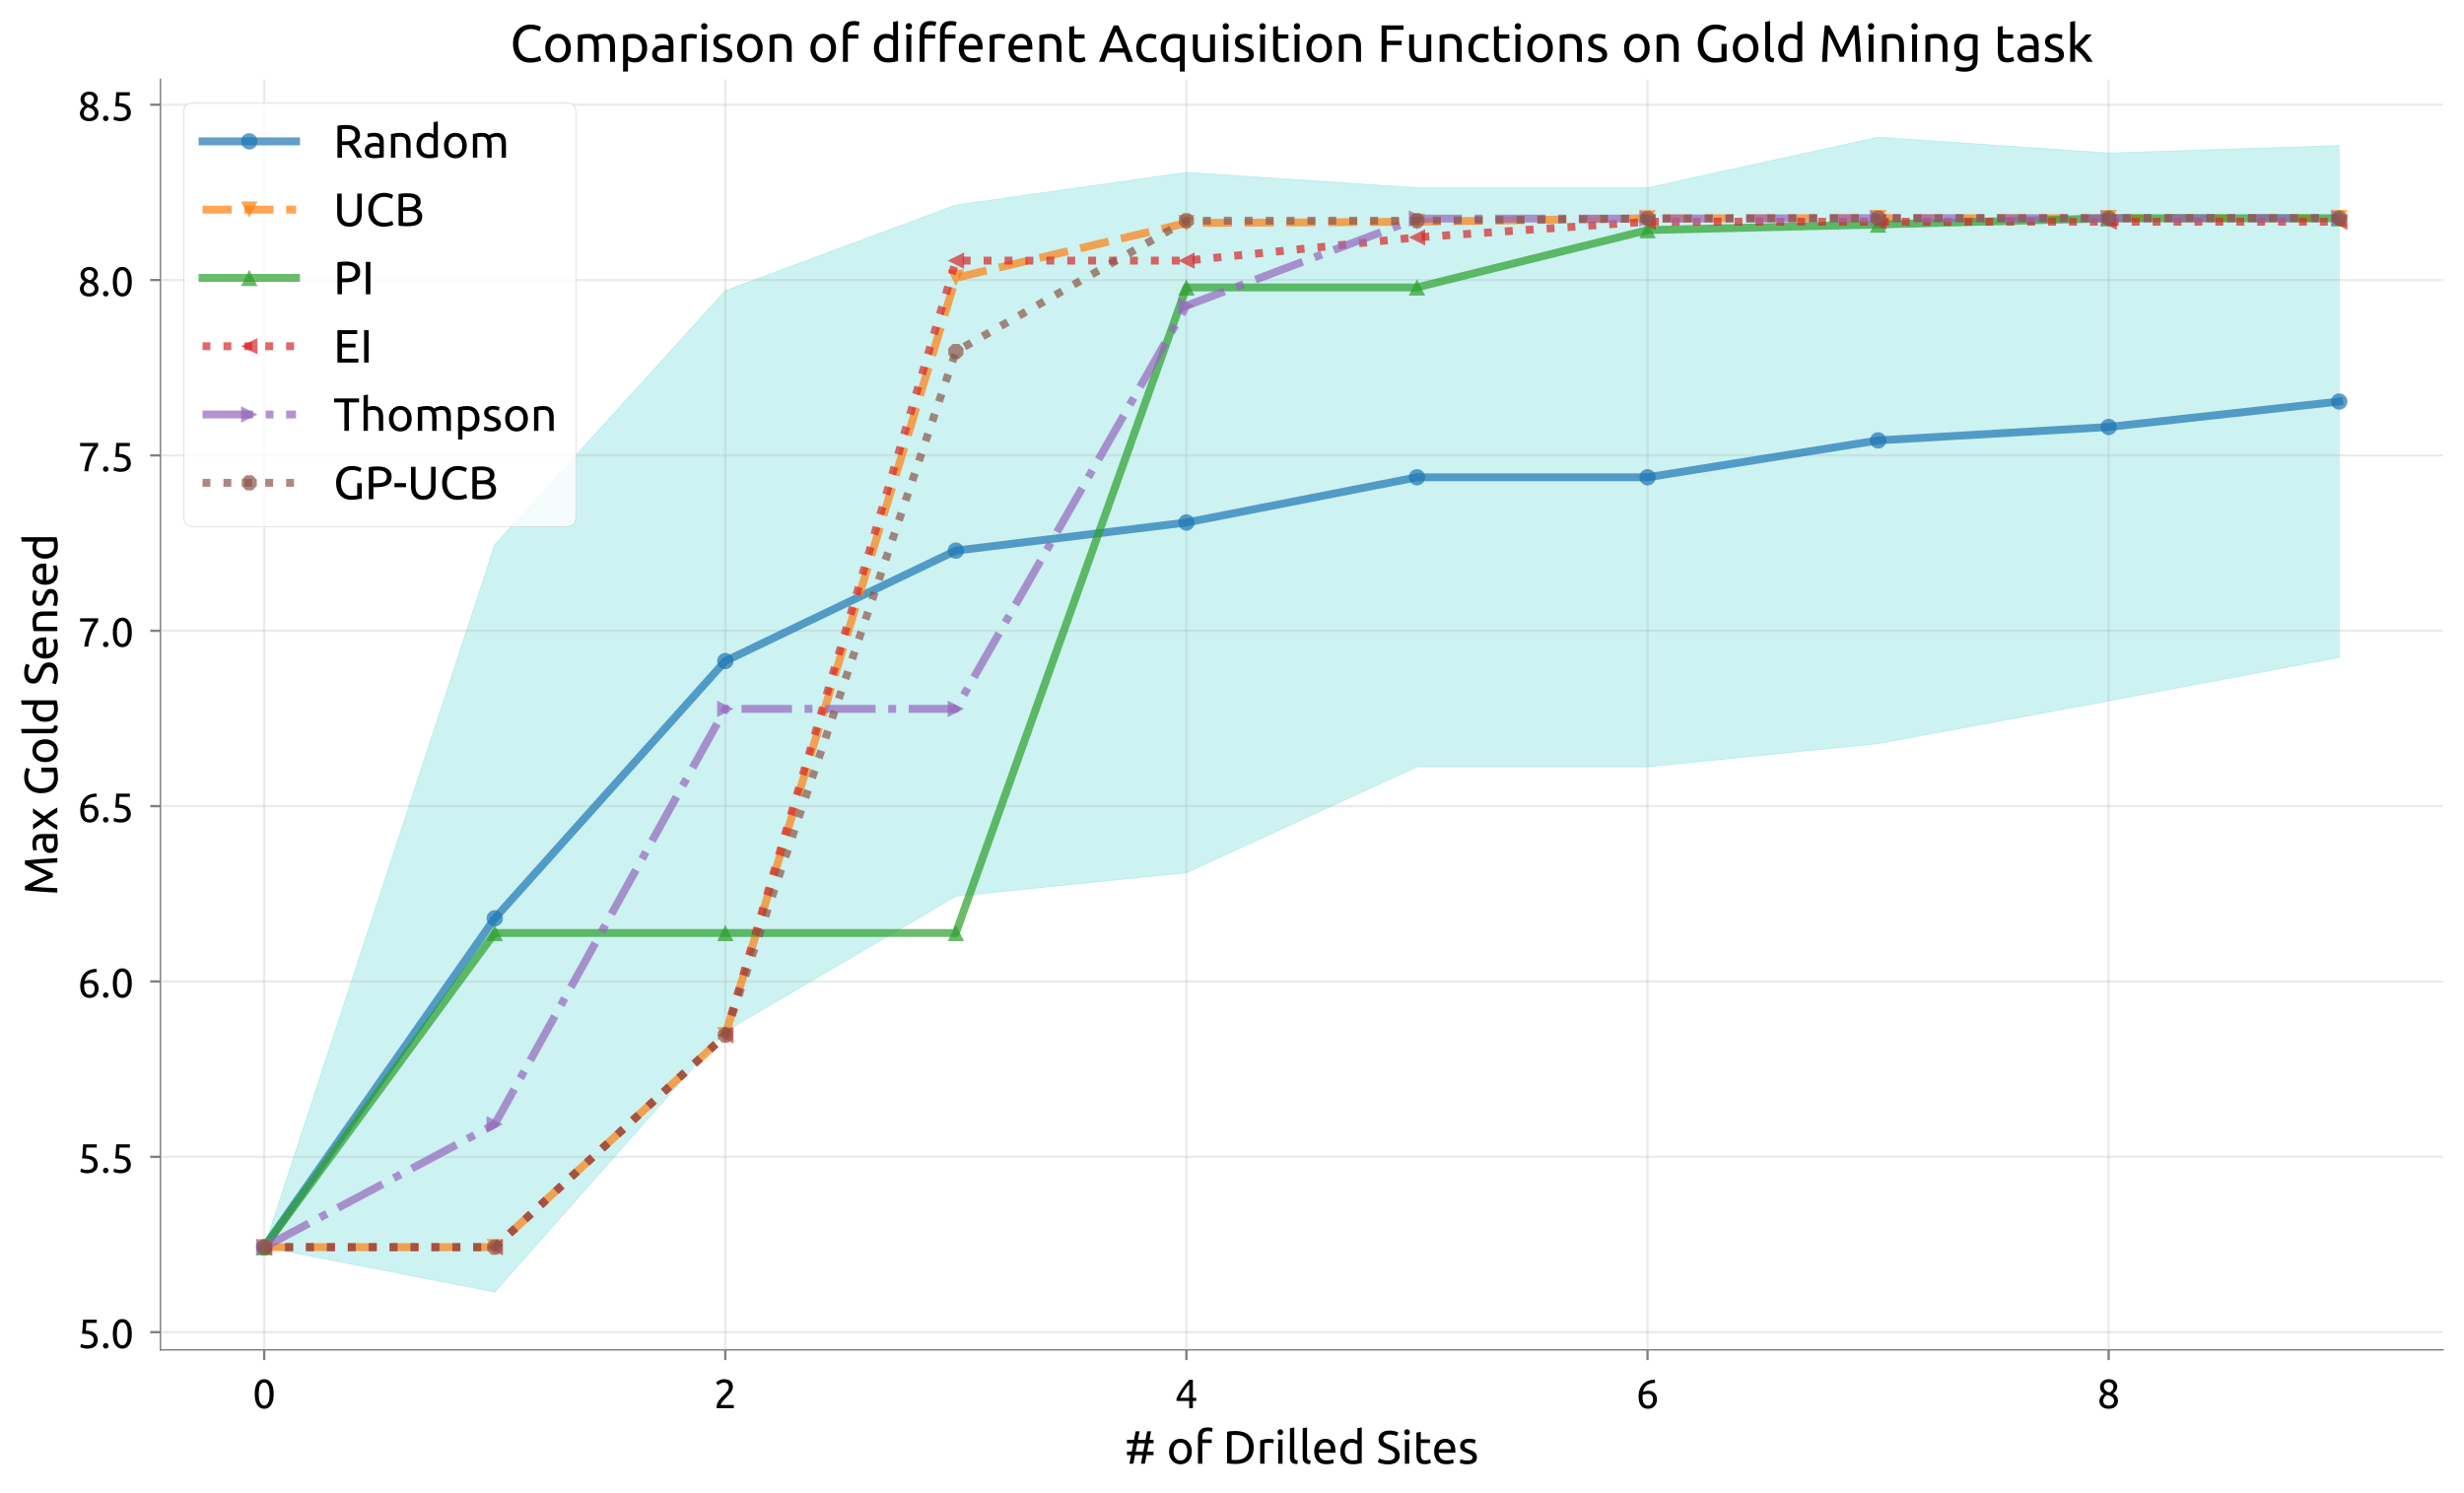 <?xml version="1.0" encoding="utf-8" standalone="no"?>
<!DOCTYPE svg PUBLIC "-//W3C//DTD SVG 1.1//EN"
  "http://www.w3.org/Graphics/SVG/1.1/DTD/svg11.dtd">
<!-- Created with matplotlib (https://matplotlib.org/) -->
<svg height="511.175pt" version="1.1" viewBox="0 0 843.312 511.175" width="843.312pt" xmlns="http://www.w3.org/2000/svg" xmlns:xlink="http://www.w3.org/1999/xlink">
 <defs>
  <style type="text/css">
*{stroke-linecap:butt;stroke-linejoin:round;}
  </style>
 </defs>
 <g id="figure_1">
  <g id="patch_1">
   <path d="M 0 511.175 
L 843.312 511.175 
L 843.312 0 
L 0 0 
z
" style="fill:#ffffff;"/>
  </g>
  <g id="axes_1">
   <g id="patch_2">
    <path d="M 54.912 462.047 
L 836.112 462.047 
L 836.112 27.167 
L 54.912 27.167 
z
" style="fill:#ffffff;"/>
   </g>
   <g id="PolyCollection_1">
    <defs>
     <path d="M 90.421 -84.274 
L 90.421 -84.274 
L 169.33 -324.783 
L 248.239 -411.724 
L 327.148 -441.019 
L 406.057 -452.21 
L 484.966 -446.932 
L 563.876 -446.932 
L 642.785 -464.241 
L 721.694 -458.813 
L 800.603 -461.36 
L 800.603 -286.104 
L 800.603 -286.104 
L 721.694 -271.239 
L 642.785 -256.615 
L 563.876 -248.67 
L 484.966 -248.67 
L 406.057 -212.429 
L 327.148 -204.38 
L 248.239 -158.076 
L 169.33 -68.895 
L 90.421 -84.274 
z
" id="mb0e5724861" style="stroke:#00bfbf;stroke-opacity:0.2;stroke-width:0.24;"/>
    </defs>
    <g clip-path="url(#p0bb3378eea)">
     <use style="fill:#00bfbf;fill-opacity:0.2;stroke:#00bfbf;stroke-opacity:0.2;stroke-width:0.24;" x="0" xlink:href="#mb0e5724861" y="511.175"/>
    </g>
   </g>
   <g id="matplotlib.axis_1">
    <g id="xtick_1">
     <g id="line2d_1">
      <path clip-path="url(#p0bb3378eea)" d="M 90.421 462.047 
L 90.421 27.167 
" style="fill:none;stroke:#b0b0b0;stroke-linecap:square;stroke-opacity:0.25;stroke-width:0.8;"/>
     </g>
     <g id="line2d_2">
      <defs>
       <path d="M 0 0 
L 0 3.5 
" id="m6c12b8b6a4" style="stroke:#808080;stroke-width:0.8;"/>
      </defs>
      <g>
       <use style="fill:#808080;stroke:#808080;stroke-width:0.8;" x="90.421" xlink:href="#m6c12b8b6a4" y="462.047"/>
      </g>
     </g>
     <g id="text_1">
      <!-- 0 -->
      <defs>
       <path d="M 5 34.703 
Q 5 52.094 11.141 61.5 
Q 17.297 70.906 28.203 70.906 
Q 39.094 70.906 45.25 61.5 
Q 51.406 52.094 51.406 34.703 
Q 51.406 17.297 45.25 7.891 
Q 39.094 -1.5 28.203 -1.5 
Q 17.297 -1.5 11.141 7.891 
Q 5 17.297 5 34.703 
z
M 41.594 34.703 
Q 41.594 40.406 40.938 45.5 
Q 40.297 50.594 38.75 54.391 
Q 37.203 58.203 34.594 60.453 
Q 32 62.703 28.203 62.703 
Q 24.406 62.703 21.797 60.453 
Q 19.203 58.203 17.641 54.391 
Q 16.094 50.594 15.438 45.5 
Q 14.797 40.406 14.797 34.703 
Q 14.797 29 15.438 23.891 
Q 16.094 18.797 17.641 15 
Q 19.203 11.203 21.797 8.953 
Q 24.406 6.703 28.203 6.703 
Q 32 6.703 34.594 8.953 
Q 37.203 11.203 38.75 15 
Q 40.297 18.797 40.938 23.891 
Q 41.594 29 41.594 34.703 
z
" id="Ubuntu-48"/>
      </defs>
      <g transform="translate(86.473 482.01)scale(0.14 -0.14)">
       <use xlink:href="#Ubuntu-48"/>
      </g>
     </g>
    </g>
    <g id="xtick_2">
     <g id="line2d_3">
      <path clip-path="url(#p0bb3378eea)" d="M 248.239 462.047 
L 248.239 27.167 
" style="fill:none;stroke:#b0b0b0;stroke-linecap:square;stroke-opacity:0.25;stroke-width:0.8;"/>
     </g>
     <g id="line2d_4">
      <g>
       <use style="fill:#808080;stroke:#808080;stroke-width:0.8;" x="248.239" xlink:href="#m6c12b8b6a4" y="462.047"/>
      </g>
     </g>
     <g id="text_2">
      <!-- 2 -->
      <defs>
       <path d="M 46.703 51.594 
Q 46.703 48 45.25 44.641 
Q 43.797 41.297 41.391 38.047 
Q 39 34.797 36 31.641 
Q 33 28.5 30 25.5 
Q 28.297 23.797 26.047 21.5 
Q 23.797 19.203 21.797 16.703 
Q 19.797 14.203 18.438 11.891 
Q 17.094 9.594 17.094 7.906 
L 49 7.906 
L 49 0 
L 7 0 
Q 6.906 0.594 6.906 1.188 
Q 6.906 1.797 6.906 2.297 
Q 6.906 7 8.453 11.047 
Q 10 15.094 12.5 18.688 
Q 15 22.297 18.094 25.5 
Q 21.203 28.703 24.203 31.703 
Q 26.703 34.094 28.953 36.438 
Q 31.203 38.797 32.953 41.141 
Q 34.703 43.5 35.75 46 
Q 36.797 48.5 36.797 51.297 
Q 36.797 54.297 35.844 56.391 
Q 34.906 58.5 33.297 59.891 
Q 31.703 61.297 29.547 61.938 
Q 27.406 62.594 25 62.594 
Q 22.094 62.594 19.688 61.797 
Q 17.297 61 15.391 59.953 
Q 13.5 58.906 12.203 57.75 
Q 10.906 56.594 10.203 56 
L 5.594 62.594 
Q 6.5 63.594 8.297 65.047 
Q 10.094 66.5 12.594 67.797 
Q 15.094 69.094 18.188 70 
Q 21.297 70.906 24.906 70.906 
Q 35.797 70.906 41.25 65.844 
Q 46.703 60.797 46.703 51.594 
z
" id="Ubuntu-50"/>
      </defs>
      <g transform="translate(244.291 482.01)scale(0.14 -0.14)">
       <use xlink:href="#Ubuntu-50"/>
      </g>
     </g>
    </g>
    <g id="xtick_3">
     <g id="line2d_5">
      <path clip-path="url(#p0bb3378eea)" d="M 406.057 462.047 
L 406.057 27.167 
" style="fill:none;stroke:#b0b0b0;stroke-linecap:square;stroke-opacity:0.25;stroke-width:0.8;"/>
     </g>
     <g id="line2d_6">
      <g>
       <use style="fill:#808080;stroke:#808080;stroke-width:0.8;" x="406.057" xlink:href="#m6c12b8b6a4" y="462.047"/>
      </g>
     </g>
     <g id="text_3">
      <!-- 4 -->
      <defs>
       <path d="M 4 24 
Q 5.906 28.406 9.203 34.25 
Q 12.5 40.094 16.641 46.297 
Q 20.797 52.5 25.547 58.5 
Q 30.297 64.5 35.094 69.297 
L 44 69.297 
L 44 25.297 
L 52.203 25.297 
L 52.203 17.703 
L 44 17.703 
L 44 0 
L 35 0 
L 35 17.703 
L 4 17.703 
z
M 35 58.297 
Q 32 55.094 28.953 51.141 
Q 25.906 47.203 23 42.891 
Q 20.094 38.594 17.547 34.094 
Q 15 29.594 13 25.297 
L 35 25.297 
z
" id="Ubuntu-52"/>
      </defs>
      <g transform="translate(402.109 482.01)scale(0.14 -0.14)">
       <use xlink:href="#Ubuntu-52"/>
      </g>
     </g>
    </g>
    <g id="xtick_4">
     <g id="line2d_7">
      <path clip-path="url(#p0bb3378eea)" d="M 563.876 462.047 
L 563.876 27.167 
" style="fill:none;stroke:#b0b0b0;stroke-linecap:square;stroke-opacity:0.25;stroke-width:0.8;"/>
     </g>
     <g id="line2d_8">
      <g>
       <use style="fill:#808080;stroke:#808080;stroke-width:0.8;" x="563.876" xlink:href="#m6c12b8b6a4" y="462.047"/>
      </g>
     </g>
     <g id="text_4">
      <!-- 6 -->
      <defs>
       <path d="M 6.297 27.797 
Q 6.297 37.906 9.094 45.656 
Q 11.906 53.406 17.047 58.703 
Q 22.203 64 29.547 66.75 
Q 36.906 69.5 46.094 69.594 
L 46.797 61.797 
Q 40.906 61.703 36.047 60.5 
Q 31.203 59.297 27.391 56.688 
Q 23.594 54.094 21 49.938 
Q 18.406 45.797 17.094 39.703 
Q 19.703 40.906 22.953 41.703 
Q 26.203 42.5 29.703 42.5 
Q 35.594 42.5 39.688 40.703 
Q 43.797 38.906 46.391 35.953 
Q 49 33 50.141 29.141 
Q 51.297 25.297 51.297 21.094 
Q 51.297 17.297 50 13.297 
Q 48.703 9.297 46.047 6 
Q 43.406 2.703 39.297 0.594 
Q 35.203 -1.5 29.594 -1.5 
Q 18.203 -1.5 12.25 6.297 
Q 6.297 14.094 6.297 27.797 
z
M 28.703 34.906 
Q 25.203 34.906 22.203 34.25 
Q 19.203 33.594 16.203 32.297 
Q 16.094 31.203 16.047 30.047 
Q 16 28.906 16 27.797 
Q 16 23.406 16.594 19.5 
Q 17.203 15.594 18.75 12.641 
Q 20.297 9.703 22.891 7.953 
Q 25.5 6.203 29.5 6.203 
Q 32.797 6.203 35.094 7.594 
Q 37.406 9 38.906 11.203 
Q 40.406 13.406 41.047 15.953 
Q 41.703 18.5 41.703 20.906 
Q 41.703 27.703 38.453 31.297 
Q 35.203 34.906 28.703 34.906 
z
" id="Ubuntu-54"/>
      </defs>
      <g transform="translate(559.927 482.01)scale(0.14 -0.14)">
       <use xlink:href="#Ubuntu-54"/>
      </g>
     </g>
    </g>
    <g id="xtick_5">
     <g id="line2d_9">
      <path clip-path="url(#p0bb3378eea)" d="M 721.694 462.047 
L 721.694 27.167 
" style="fill:none;stroke:#b0b0b0;stroke-linecap:square;stroke-opacity:0.25;stroke-width:0.8;"/>
     </g>
     <g id="line2d_10">
      <g>
       <use style="fill:#808080;stroke:#808080;stroke-width:0.8;" x="721.694" xlink:href="#m6c12b8b6a4" y="462.047"/>
      </g>
     </g>
     <g id="text_5">
      <!-- 8 -->
      <defs>
       <path d="M 50.906 18 
Q 50.906 13.797 49.453 10.25 
Q 48 6.703 45.141 4.047 
Q 42.297 1.406 38 -0.047 
Q 33.703 -1.5 28.094 -1.5 
Q 21.594 -1.5 17.25 0.344 
Q 12.906 2.203 10.297 5 
Q 7.703 7.797 6.594 11.141 
Q 5.5 14.5 5.5 17.5 
Q 5.5 20.406 6.453 23.047 
Q 7.406 25.703 8.953 28 
Q 10.5 30.297 12.547 32.141 
Q 14.594 34 16.906 35.406 
Q 7.094 41 7.094 51.906 
Q 7.094 55.703 8.594 59.141 
Q 10.094 62.594 12.844 65.188 
Q 15.594 67.797 19.5 69.344 
Q 23.406 70.906 28.203 70.906 
Q 33.797 70.906 37.797 69.203 
Q 41.797 67.5 44.344 64.844 
Q 46.906 62.203 48.047 59 
Q 49.203 55.797 49.203 52.797 
Q 49.203 49.906 48.344 47.344 
Q 47.5 44.797 46.047 42.594 
Q 44.594 40.406 42.75 38.703 
Q 40.906 37 38.906 35.703 
Q 50.703 30.094 50.906 18 
z
M 14.906 17.406 
Q 14.906 15.594 15.547 13.641 
Q 16.203 11.703 17.797 10.047 
Q 19.406 8.406 21.906 7.297 
Q 24.406 6.203 28.203 6.203 
Q 31.594 6.203 34.141 7.203 
Q 36.703 8.203 38.297 9.75 
Q 39.906 11.297 40.703 13.297 
Q 41.5 15.297 41.5 17.406 
Q 41.5 20.594 40.297 23 
Q 39.094 25.406 36.844 27.203 
Q 34.594 29 31.438 30.25 
Q 28.297 31.5 24.297 32.406 
Q 19.797 29.906 17.344 26.203 
Q 14.906 22.5 14.906 17.406 
z
M 39.906 52.906 
Q 39.906 54.406 39.25 56.203 
Q 38.594 58 37.188 59.547 
Q 35.797 61.094 33.594 62.141 
Q 31.406 63.203 28.203 63.203 
Q 25 63.203 22.75 62.203 
Q 20.5 61.203 19.094 59.641 
Q 17.703 58.094 17.047 56.25 
Q 16.406 54.406 16.406 52.594 
Q 16.406 50.406 17.203 48.203 
Q 18 46 19.703 44.094 
Q 21.406 42.203 24.156 40.703 
Q 26.906 39.203 30.703 38.297 
Q 34.906 40.797 37.406 44.141 
Q 39.906 47.5 39.906 52.906 
z
" id="Ubuntu-56"/>
      </defs>
      <g transform="translate(717.745 482.01)scale(0.14 -0.14)">
       <use xlink:href="#Ubuntu-56"/>
      </g>
     </g>
    </g>
    <g id="text_6">
     <!-- # of Drilled Sites -->
     <defs>
      <path d="M 28.406 51 
L 44.594 51 
L 48.094 69.297 
L 56.5 69.297 
L 53 51 
L 61.797 51 
L 61.797 43.594 
L 51.5 43.594 
L 48.094 25.703 
L 61.797 25.703 
L 61.797 18.297 
L 46.703 18.297 
L 43.203 0 
L 34.797 0 
L 38.297 18.297 
L 22.094 18.297 
L 18.594 0 
L 10.203 0 
L 13.703 18.297 
L 4.906 18.297 
L 4.906 25.703 
L 15.094 25.703 
L 18.5 43.594 
L 4.906 43.594 
L 4.906 51 
L 20 51 
L 23.5 69.297 
L 31.906 69.297 
z
M 23.5 25.703 
L 39.703 25.703 
L 43.203 43.594 
L 27 43.594 
z
" id="Ubuntu-35"/>
      <path id="Ubuntu-32"/>
      <path d="M 53.906 26 
Q 53.906 19.797 52.094 14.797 
Q 50.297 9.797 47.047 6.188 
Q 43.797 2.594 39.297 0.641 
Q 34.797 -1.297 29.5 -1.297 
Q 24.203 -1.297 19.703 0.641 
Q 15.203 2.594 11.953 6.188 
Q 8.703 9.797 6.891 14.797 
Q 5.094 19.797 5.094 26 
Q 5.094 32.094 6.891 37.141 
Q 8.703 42.203 11.953 45.797 
Q 15.203 49.406 19.703 51.344 
Q 24.203 53.297 29.5 53.297 
Q 34.797 53.297 39.297 51.344 
Q 43.797 49.406 47.047 45.797 
Q 50.297 42.203 52.094 37.141 
Q 53.906 32.094 53.906 26 
z
M 44.203 26 
Q 44.203 34.797 40.25 39.938 
Q 36.297 45.094 29.5 45.094 
Q 22.703 45.094 18.75 39.938 
Q 14.797 34.797 14.797 26 
Q 14.797 17.203 18.75 12.047 
Q 22.703 6.906 29.5 6.906 
Q 36.297 6.906 40.25 12.047 
Q 44.203 17.203 44.203 26 
z
" id="Ubuntu-111"/>
      <path d="M 28.297 77.594 
Q 32.406 77.594 35.344 77 
Q 38.297 76.406 39.5 75.906 
L 37.797 67.906 
Q 36.594 68.5 34.391 69.047 
Q 32.203 69.594 29 69.594 
Q 22.5 69.594 19.891 66.047 
Q 17.297 62.5 17.297 56.5 
L 17.297 52 
L 37.297 52 
L 37.297 44.203 
L 17.297 44.203 
L 17.297 0 
L 8 0 
L 8 56.703 
Q 8 66.703 12.891 72.141 
Q 17.797 77.594 28.297 77.594 
z
" id="Ubuntu-102"/>
      <path d="M 65.5 34.703 
Q 65.5 25.703 62.703 19.047 
Q 59.906 12.406 54.797 8.047 
Q 49.703 3.703 42.594 1.547 
Q 35.5 -0.594 27 -0.594 
Q 22.797 -0.594 17.75 -0.25 
Q 12.703 0.094 8.594 1.094 
L 8.594 68.297 
Q 12.703 69.297 17.75 69.641 
Q 22.797 70 27 70 
Q 35.5 70 42.594 67.844 
Q 49.703 65.703 54.797 61.344 
Q 59.906 57 62.703 50.344 
Q 65.5 43.703 65.5 34.703 
z
M 27.797 7.906 
Q 41.594 7.906 48.391 14.953 
Q 55.203 22 55.203 34.703 
Q 55.203 47.406 48.391 54.453 
Q 41.594 61.5 27.797 61.5 
Q 23.703 61.5 21.453 61.391 
Q 19.203 61.297 18.297 61.203 
L 18.297 8.203 
Q 19.203 8.094 21.453 8 
Q 23.703 7.906 27.797 7.906 
z
" id="Ubuntu-68"/>
      <path d="M 27.203 53.094 
Q 28.406 53.094 29.953 52.938 
Q 31.5 52.797 33 52.547 
Q 34.5 52.297 35.75 52.047 
Q 37 51.797 37.594 51.594 
L 36 43.5 
Q 34.906 43.906 32.344 44.453 
Q 29.797 45 25.797 45 
Q 23.203 45 20.641 44.453 
Q 18.094 43.906 17.297 43.703 
L 17.297 0 
L 8 0 
L 8 49.797 
Q 11.297 51 16.188 52.047 
Q 21.094 53.094 27.203 53.094 
z
" id="Ubuntu-114"/>
      <path d="M 17.297 0 
L 8 0 
L 8 52 
L 17.297 52 
z
M 12.594 61.406 
Q 10.094 61.406 8.344 63.047 
Q 6.594 64.703 6.594 67.5 
Q 6.594 70.297 8.344 71.938 
Q 10.094 73.594 12.594 73.594 
Q 15.094 73.594 16.844 71.938 
Q 18.594 70.297 18.594 67.5 
Q 18.594 64.703 16.844 63.047 
Q 15.094 61.406 12.594 61.406 
z
" id="Ubuntu-105"/>
      <path d="M 23.594 -1 
Q 15 -0.797 11.391 2.703 
Q 7.797 6.203 7.797 13.594 
L 7.797 76 
L 17.094 77.594 
L 17.094 15.094 
Q 17.094 12.797 17.5 11.297 
Q 17.906 9.797 18.797 8.891 
Q 19.703 8 21.203 7.547 
Q 22.703 7.094 24.906 6.797 
z
" id="Ubuntu-108"/>
      <path d="M 5.094 25.906 
Q 5.094 32.797 7.094 37.938 
Q 9.094 43.094 12.391 46.5 
Q 15.703 49.906 20 51.594 
Q 24.297 53.297 28.797 53.297 
Q 39.297 53.297 44.891 46.75 
Q 50.5 40.203 50.5 26.797 
Q 50.5 26.203 50.5 25.25 
Q 50.5 24.297 50.406 23.5 
L 14.797 23.5 
Q 15.406 15.406 19.5 11.203 
Q 23.594 7 32.297 7 
Q 37.203 7 40.547 7.844 
Q 43.906 8.703 45.594 9.5 
L 46.906 1.703 
Q 45.203 0.797 40.953 -0.203 
Q 36.703 -1.203 31.297 -1.203 
Q 24.5 -1.203 19.547 0.844 
Q 14.594 2.906 11.391 6.5 
Q 8.203 10.094 6.641 15.047 
Q 5.094 20 5.094 25.906 
z
M 40.797 31 
Q 40.906 37.297 37.656 41.344 
Q 34.406 45.406 28.703 45.406 
Q 25.5 45.406 23.047 44.156 
Q 20.594 42.906 18.891 40.906 
Q 17.203 38.906 16.25 36.297 
Q 15.297 33.703 15 31 
z
" id="Ubuntu-101"/>
      <path d="M 41.594 41 
Q 39.906 42.406 36.703 43.703 
Q 33.5 45 29.703 45 
Q 25.703 45 22.844 43.547 
Q 20 42.094 18.203 39.547 
Q 16.406 37 15.594 33.5 
Q 14.797 30 14.797 26 
Q 14.797 16.906 19.297 11.953 
Q 23.797 7 31.297 7 
Q 35.094 7 37.641 7.344 
Q 40.203 7.703 41.594 8.094 
z
M 41.594 76 
L 50.906 77.594 
L 50.906 1.5 
Q 47.703 0.594 42.703 -0.297 
Q 37.703 -1.203 31.203 -1.203 
Q 25.203 -1.203 20.391 0.688 
Q 15.594 2.594 12.188 6.094 
Q 8.797 9.594 6.938 14.641 
Q 5.094 19.703 5.094 26 
Q 5.094 32 6.641 37 
Q 8.203 42 11.203 45.594 
Q 14.203 49.203 18.547 51.203 
Q 22.906 53.203 28.5 53.203 
Q 33 53.203 36.453 52 
Q 39.906 50.797 41.594 49.703 
z
" id="Ubuntu-100"/>
      <path d="M 24.703 6.906 
Q 39.906 6.906 39.906 17.297 
Q 39.906 20.5 38.547 22.75 
Q 37.203 25 34.891 26.641 
Q 32.594 28.297 29.641 29.5 
Q 26.703 30.703 23.406 31.906 
Q 19.594 33.203 16.188 34.844 
Q 12.797 36.5 10.297 38.75 
Q 7.797 41 6.344 44.094 
Q 4.906 47.203 4.906 51.594 
Q 4.906 60.703 11.094 65.797 
Q 17.297 70.906 28.203 70.906 
Q 34.5 70.906 39.641 69.547 
Q 44.797 68.203 47.203 66.594 
L 44.094 58.703 
Q 42 60 37.844 61.25 
Q 33.703 62.5 28.203 62.5 
Q 25.406 62.5 23 61.891 
Q 20.594 61.297 18.797 60.094 
Q 17 58.906 15.953 57.047 
Q 14.906 55.203 14.906 52.703 
Q 14.906 49.906 16 48 
Q 17.094 46.094 19.094 44.641 
Q 21.094 43.203 23.75 42 
Q 26.406 40.797 29.594 39.594 
Q 34.094 37.797 37.844 36 
Q 41.594 34.203 44.344 31.703 
Q 47.094 29.203 48.594 25.75 
Q 50.094 22.297 50.094 17.406 
Q 50.094 8.297 43.438 3.391 
Q 36.797 -1.5 24.703 -1.5 
Q 20.594 -1.5 17.141 -0.953 
Q 13.703 -0.406 11 0.344 
Q 8.297 1.094 6.344 1.938 
Q 4.406 2.797 3.297 3.406 
L 6.203 11.406 
Q 8.5 10.094 13.203 8.5 
Q 17.906 6.906 24.703 6.906 
z
" id="Ubuntu-83"/>
      <path d="M 16.703 52 
L 36.406 52 
L 36.406 44.203 
L 16.703 44.203 
L 16.703 20.203 
Q 16.703 16.297 17.297 13.75 
Q 17.906 11.203 19.094 9.75 
Q 20.297 8.297 22.094 7.688 
Q 23.906 7.094 26.297 7.094 
Q 30.5 7.094 33.047 8.047 
Q 35.594 9 36.594 9.406 
L 38.406 1.703 
Q 37 1 33.5 -0.047 
Q 30 -1.094 25.5 -1.094 
Q 20.203 -1.094 16.75 0.25 
Q 13.297 1.594 11.188 4.297 
Q 9.094 7 8.25 10.953 
Q 7.406 14.906 7.406 20.094 
L 7.406 66.5 
L 16.703 68.094 
z
" id="Ubuntu-116"/>
      <path d="M 20.094 6.703 
Q 25.797 6.703 28.547 8.203 
Q 31.297 9.703 31.297 13 
Q 31.297 16.406 28.594 18.406 
Q 25.906 20.406 19.703 22.906 
Q 16.703 24.094 13.953 25.344 
Q 11.203 26.594 9.203 28.297 
Q 7.203 30 6 32.391 
Q 4.797 34.797 4.797 38.297 
Q 4.797 45.203 9.891 49.25 
Q 15 53.297 23.797 53.297 
Q 26 53.297 28.203 53.047 
Q 30.406 52.797 32.297 52.438 
Q 34.203 52.094 35.641 51.688 
Q 37.094 51.297 37.906 51 
L 36.203 43 
Q 34.703 43.797 31.5 44.641 
Q 28.297 45.5 23.797 45.5 
Q 19.906 45.5 17 43.953 
Q 14.094 42.406 14.094 39.094 
Q 14.094 37.406 14.75 36.094 
Q 15.406 34.797 16.75 33.75 
Q 18.094 32.703 20.094 31.797 
Q 22.094 30.906 24.906 29.906 
Q 28.594 28.5 31.5 27.141 
Q 34.406 25.797 36.453 24 
Q 38.5 22.203 39.594 19.641 
Q 40.703 17.094 40.703 13.406 
Q 40.703 6.203 35.344 2.5 
Q 30 -1.203 20.094 -1.203 
Q 13.203 -1.203 9.297 -0.047 
Q 5.406 1.094 4 1.703 
L 5.703 9.703 
Q 7.297 9.094 10.797 7.891 
Q 14.297 6.703 20.094 6.703 
z
" id="Ubuntu-115"/>
     </defs>
     <g transform="translate(384.923 501.015)scale(0.16 -0.16)">
      <use xlink:href="#Ubuntu-35"/>
      <use x="66.7" xlink:href="#Ubuntu-32"/>
      <use x="89.8" xlink:href="#Ubuntu-111"/>
      <use x="148.8" xlink:href="#Ubuntu-102"/>
      <use x="187.4" xlink:href="#Ubuntu-32"/>
      <use x="210.5" xlink:href="#Ubuntu-68"/>
      <use x="281.8" xlink:href="#Ubuntu-114"/>
      <use x="320.4" xlink:href="#Ubuntu-105"/>
      <use x="345.7" xlink:href="#Ubuntu-108"/>
      <use x="373" xlink:href="#Ubuntu-108"/>
      <use x="400.3" xlink:href="#Ubuntu-101"/>
      <use x="456.2" xlink:href="#Ubuntu-100"/>
      <use x="515.1" xlink:href="#Ubuntu-32"/>
      <use x="538.2" xlink:href="#Ubuntu-83"/>
      <use x="591.4" xlink:href="#Ubuntu-105"/>
      <use x="616.7" xlink:href="#Ubuntu-116"/>
      <use x="656.884" xlink:href="#Ubuntu-101"/>
      <use x="712.784" xlink:href="#Ubuntu-115"/>
     </g>
    </g>
   </g>
   <g id="matplotlib.axis_2">
    <g id="ytick_1">
     <g id="line2d_11">
      <path clip-path="url(#p0bb3378eea)" d="M 54.912 455.995 
L 836.112 455.995 
" style="fill:none;stroke:#b0b0b0;stroke-linecap:square;stroke-opacity:0.25;stroke-width:0.8;"/>
     </g>
     <g id="line2d_12">
      <defs>
       <path d="M 0 0 
L -3.5 0 
" id="m44a948c71f" style="stroke:#808080;stroke-width:0.8;"/>
      </defs>
      <g>
       <use style="fill:#808080;stroke:#808080;stroke-width:0.8;" x="54.912" xlink:href="#m44a948c71f" y="455.995"/>
      </g>
     </g>
     <g id="text_7">
      <!-- 5.0 -->
      <defs>
       <path d="M 19.906 42.594 
Q 35 42 42.047 36 
Q 49.094 30 49.094 19.703 
Q 49.094 15.094 47.547 11.188 
Q 46 7.297 42.844 4.5 
Q 39.703 1.703 34.891 0.094 
Q 30.094 -1.5 23.5 -1.5 
Q 20.906 -1.5 18.203 -1.094 
Q 15.5 -0.703 13.203 -0.094 
Q 10.906 0.5 9.094 1.094 
Q 7.297 1.703 6.5 2.094 
L 8.297 10.203 
Q 10 9.406 13.844 8.094 
Q 17.703 6.797 23.297 6.797 
Q 27.797 6.797 30.844 7.797 
Q 33.906 8.797 35.797 10.5 
Q 37.703 12.203 38.547 14.453 
Q 39.406 16.703 39.406 19.203 
Q 39.406 23 38.094 25.953 
Q 36.797 28.906 33.5 30.906 
Q 30.203 32.906 24.703 33.953 
Q 19.203 35 10.797 35 
Q 11.406 39.906 11.75 44.203 
Q 12.094 48.5 12.391 52.594 
Q 12.703 56.703 12.891 60.75 
Q 13.094 64.797 13.297 69.297 
L 46.703 69.297 
L 46.703 61.406 
L 21.406 61.406 
Q 21.297 59.906 21.094 57.344 
Q 20.906 54.797 20.703 52.047 
Q 20.5 49.297 20.297 46.688 
Q 20.094 44.094 19.906 42.594 
z
" id="Ubuntu-53"/>
       <path d="M 19 5.406 
Q 19 2.703 17.203 0.703 
Q 15.406 -1.297 12.297 -1.297 
Q 9.203 -1.297 7.391 0.703 
Q 5.594 2.703 5.594 5.406 
Q 5.594 8.094 7.391 10.094 
Q 9.203 12.094 12.297 12.094 
Q 15.406 12.094 17.203 10.094 
Q 19 8.094 19 5.406 
z
" id="Ubuntu-46"/>
      </defs>
      <g transform="translate(26.575 461.426)scale(0.14 -0.14)">
       <use xlink:href="#Ubuntu-53"/>
       <use x="56.4" xlink:href="#Ubuntu-46"/>
       <use x="81" xlink:href="#Ubuntu-48"/>
      </g>
     </g>
    </g>
    <g id="ytick_2">
     <g id="line2d_13">
      <path clip-path="url(#p0bb3378eea)" d="M 54.912 395.972 
L 836.112 395.972 
" style="fill:none;stroke:#b0b0b0;stroke-linecap:square;stroke-opacity:0.25;stroke-width:0.8;"/>
     </g>
     <g id="line2d_14">
      <g>
       <use style="fill:#808080;stroke:#808080;stroke-width:0.8;" x="54.912" xlink:href="#m44a948c71f" y="395.972"/>
      </g>
     </g>
     <g id="text_8">
      <!-- 5.5 -->
      <g transform="translate(26.575 401.404)scale(0.14 -0.14)">
       <use xlink:href="#Ubuntu-53"/>
       <use x="56.4" xlink:href="#Ubuntu-46"/>
       <use x="81" xlink:href="#Ubuntu-53"/>
      </g>
     </g>
    </g>
    <g id="ytick_3">
     <g id="line2d_15">
      <path clip-path="url(#p0bb3378eea)" d="M 54.912 335.949 
L 836.112 335.949 
" style="fill:none;stroke:#b0b0b0;stroke-linecap:square;stroke-opacity:0.25;stroke-width:0.8;"/>
     </g>
     <g id="line2d_16">
      <g>
       <use style="fill:#808080;stroke:#808080;stroke-width:0.8;" x="54.912" xlink:href="#m44a948c71f" y="335.949"/>
      </g>
     </g>
     <g id="text_9">
      <!-- 6.0 -->
      <g transform="translate(26.575 341.381)scale(0.14 -0.14)">
       <use xlink:href="#Ubuntu-54"/>
       <use x="56.4" xlink:href="#Ubuntu-46"/>
       <use x="81" xlink:href="#Ubuntu-48"/>
      </g>
     </g>
    </g>
    <g id="ytick_4">
     <g id="line2d_17">
      <path clip-path="url(#p0bb3378eea)" d="M 54.912 275.927 
L 836.112 275.927 
" style="fill:none;stroke:#b0b0b0;stroke-linecap:square;stroke-opacity:0.25;stroke-width:0.8;"/>
     </g>
     <g id="line2d_18">
      <g>
       <use style="fill:#808080;stroke:#808080;stroke-width:0.8;" x="54.912" xlink:href="#m44a948c71f" y="275.927"/>
      </g>
     </g>
     <g id="text_10">
      <!-- 6.5 -->
      <g transform="translate(26.575 281.358)scale(0.14 -0.14)">
       <use xlink:href="#Ubuntu-54"/>
       <use x="56.4" xlink:href="#Ubuntu-46"/>
       <use x="81" xlink:href="#Ubuntu-53"/>
      </g>
     </g>
    </g>
    <g id="ytick_5">
     <g id="line2d_19">
      <path clip-path="url(#p0bb3378eea)" d="M 54.912 215.904 
L 836.112 215.904 
" style="fill:none;stroke:#b0b0b0;stroke-linecap:square;stroke-opacity:0.25;stroke-width:0.8;"/>
     </g>
     <g id="line2d_20">
      <g>
       <use style="fill:#808080;stroke:#808080;stroke-width:0.8;" x="54.912" xlink:href="#m44a948c71f" y="215.904"/>
      </g>
     </g>
     <g id="text_11">
      <!-- 7.0 -->
      <defs>
       <path d="M 16.297 0 
Q 16.906 8 19.156 16.844 
Q 21.406 25.703 24.703 34.047 
Q 28 42.406 31.953 49.547 
Q 35.906 56.703 39.703 61.203 
L 6 61.203 
L 6 69.297 
L 50.094 69.297 
L 50.094 61.594 
Q 46.797 57.797 42.797 51.141 
Q 38.797 44.5 35.25 36.25 
Q 31.703 28 29.141 18.641 
Q 26.594 9.297 26 0 
z
" id="Ubuntu-55"/>
      </defs>
      <g transform="translate(26.575 221.336)scale(0.14 -0.14)">
       <use xlink:href="#Ubuntu-55"/>
       <use x="56.4" xlink:href="#Ubuntu-46"/>
       <use x="81" xlink:href="#Ubuntu-48"/>
      </g>
     </g>
    </g>
    <g id="ytick_6">
     <g id="line2d_21">
      <path clip-path="url(#p0bb3378eea)" d="M 54.912 155.881 
L 836.112 155.881 
" style="fill:none;stroke:#b0b0b0;stroke-linecap:square;stroke-opacity:0.25;stroke-width:0.8;"/>
     </g>
     <g id="line2d_22">
      <g>
       <use style="fill:#808080;stroke:#808080;stroke-width:0.8;" x="54.912" xlink:href="#m44a948c71f" y="155.881"/>
      </g>
     </g>
     <g id="text_12">
      <!-- 7.5 -->
      <g transform="translate(26.575 161.313)scale(0.14 -0.14)">
       <use xlink:href="#Ubuntu-55"/>
       <use x="56.4" xlink:href="#Ubuntu-46"/>
       <use x="81" xlink:href="#Ubuntu-53"/>
      </g>
     </g>
    </g>
    <g id="ytick_7">
     <g id="line2d_23">
      <path clip-path="url(#p0bb3378eea)" d="M 54.912 95.859 
L 836.112 95.859 
" style="fill:none;stroke:#b0b0b0;stroke-linecap:square;stroke-opacity:0.25;stroke-width:0.8;"/>
     </g>
     <g id="line2d_24">
      <g>
       <use style="fill:#808080;stroke:#808080;stroke-width:0.8;" x="54.912" xlink:href="#m44a948c71f" y="95.859"/>
      </g>
     </g>
     <g id="text_13">
      <!-- 8.0 -->
      <g transform="translate(26.575 101.29)scale(0.14 -0.14)">
       <use xlink:href="#Ubuntu-56"/>
       <use x="56.4" xlink:href="#Ubuntu-46"/>
       <use x="81" xlink:href="#Ubuntu-48"/>
      </g>
     </g>
    </g>
    <g id="ytick_8">
     <g id="line2d_25">
      <path clip-path="url(#p0bb3378eea)" d="M 54.912 35.836 
L 836.112 35.836 
" style="fill:none;stroke:#b0b0b0;stroke-linecap:square;stroke-opacity:0.25;stroke-width:0.8;"/>
     </g>
     <g id="line2d_26">
      <g>
       <use style="fill:#808080;stroke:#808080;stroke-width:0.8;" x="54.912" xlink:href="#m44a948c71f" y="35.836"/>
      </g>
     </g>
     <g id="text_14">
      <!-- 8.5 -->
      <g transform="translate(26.575 41.268)scale(0.14 -0.14)">
       <use xlink:href="#Ubuntu-56"/>
       <use x="56.4" xlink:href="#Ubuntu-46"/>
       <use x="81" xlink:href="#Ubuntu-53"/>
      </g>
     </g>
    </g>
    <g id="text_15">
     <!-- Max Gold Sensed -->
     <defs>
      <path d="M 39.703 9.594 
Q 38.703 12 37.047 15.703 
Q 35.406 19.406 33.5 23.703 
Q 31.594 28 29.438 32.547 
Q 27.297 37.094 25.391 41.141 
Q 23.5 45.203 21.844 48.391 
Q 20.203 51.594 19.203 53.297 
Q 18.094 41.5 17.391 27.75 
Q 16.703 14 16.203 0 
L 6.703 0 
Q 7.094 9 7.594 18.141 
Q 8.094 27.297 8.75 36.141 
Q 9.406 45 10.156 53.391 
Q 10.906 61.797 11.797 69.297 
L 20.297 69.297 
Q 23 64.906 26.094 58.906 
Q 29.203 52.906 32.297 46.344 
Q 35.406 39.797 38.297 33.25 
Q 41.203 26.703 43.594 21.297 
Q 46 26.703 48.891 33.25 
Q 51.797 39.797 54.891 46.344 
Q 58 52.906 61.094 58.906 
Q 64.203 64.906 66.906 69.297 
L 75.406 69.297 
Q 78.797 35.797 80.5 0 
L 71 0 
Q 70.5 14 69.797 27.75 
Q 69.094 41.5 68 53.297 
Q 67 51.594 65.344 48.391 
Q 63.703 45.203 61.797 41.141 
Q 59.906 37.094 57.75 32.547 
Q 55.594 28 53.688 23.703 
Q 51.797 19.406 50.141 15.703 
Q 48.5 12 47.5 9.594 
z
" id="Ubuntu-77"/>
      <path d="M 25.594 6.703 
Q 28.906 6.703 31.453 6.844 
Q 34 7 35.703 7.406 
L 35.703 22.906 
Q 34.703 23.406 32.453 23.75 
Q 30.203 24.094 27 24.094 
Q 24.906 24.094 22.547 23.797 
Q 20.203 23.5 18.25 22.547 
Q 16.297 21.594 15 19.938 
Q 13.703 18.297 13.703 15.594 
Q 13.703 10.594 16.891 8.641 
Q 20.094 6.703 25.594 6.703 
z
M 24.797 53.297 
Q 30.406 53.297 34.25 51.844 
Q 38.094 50.406 40.438 47.75 
Q 42.797 45.094 43.797 41.438 
Q 44.797 37.797 44.797 33.406 
L 44.797 0.906 
Q 43.594 0.703 41.438 0.344 
Q 39.297 0 36.594 -0.297 
Q 33.906 -0.594 30.75 -0.844 
Q 27.594 -1.094 24.5 -1.094 
Q 20.094 -1.094 16.391 -0.188 
Q 12.703 0.703 10 2.641 
Q 7.297 4.594 5.797 7.797 
Q 4.297 11 4.297 15.5 
Q 4.297 19.797 6.047 22.891 
Q 7.797 26 10.797 27.891 
Q 13.797 29.797 17.797 30.688 
Q 21.797 31.594 26.203 31.594 
Q 27.594 31.594 29.094 31.438 
Q 30.594 31.297 31.938 31.047 
Q 33.297 30.797 34.297 30.594 
Q 35.297 30.406 35.703 30.297 
L 35.703 32.906 
Q 35.703 35.203 35.203 37.453 
Q 34.703 39.703 33.391 41.453 
Q 32.094 43.203 29.844 44.25 
Q 27.594 45.297 24 45.297 
Q 19.406 45.297 15.953 44.641 
Q 12.5 44 10.797 43.297 
L 9.703 51 
Q 11.5 51.797 15.703 52.547 
Q 19.906 53.297 24.797 53.297 
z
" id="Ubuntu-97"/>
      <path d="M 39.094 0 
Q 38 2.203 36.391 4.891 
Q 34.797 7.594 32.891 10.438 
Q 31 13.297 29 16.094 
Q 27 18.906 25.094 21.406 
Q 23.203 18.906 21.203 16.047 
Q 19.203 13.203 17.344 10.344 
Q 15.5 7.5 13.891 4.797 
Q 12.297 2.094 11.203 0 
L 1.594 0 
Q 5.094 6.797 9.938 13.844 
Q 14.797 20.906 19.594 27.297 
L 2.406 52 
L 12.906 52 
L 25.297 33.797 
L 37.797 52 
L 47.703 52 
L 30.906 27.906 
Q 35.703 21.406 40.75 14.156 
Q 45.797 6.906 49.297 0 
z
" id="Ubuntu-120"/>
      <path d="M 50.906 34.094 
L 60.594 34.094 
L 60.594 1.703 
Q 59.406 1.297 57.156 0.797 
Q 54.906 0.297 51.953 -0.203 
Q 49 -0.703 45.5 -1.047 
Q 42 -1.406 38.406 -1.406 
Q 31.094 -1.406 25.094 1 
Q 19.094 3.406 14.797 8 
Q 10.5 12.594 8.141 19.297 
Q 5.797 26 5.797 34.703 
Q 5.797 43.406 8.438 50.156 
Q 11.094 56.906 15.594 61.5 
Q 20.094 66.094 26.141 68.5 
Q 32.203 70.906 39.094 70.906 
Q 43.797 70.906 47.438 70.297 
Q 51.094 69.703 53.688 68.891 
Q 56.297 68.094 57.938 67.297 
Q 59.594 66.5 60.203 66.094 
L 57.094 58 
Q 54.203 59.906 49.391 61.156 
Q 44.594 62.406 39.594 62.406 
Q 34.297 62.406 29.938 60.5 
Q 25.594 58.594 22.547 55 
Q 19.5 51.406 17.797 46.25 
Q 16.094 41.094 16.094 34.703 
Q 16.094 28.5 17.547 23.391 
Q 19 18.297 21.953 14.641 
Q 24.906 11 29.25 9 
Q 33.594 7 39.5 7 
Q 43.703 7 46.641 7.453 
Q 49.594 7.906 50.906 8.297 
z
" id="Ubuntu-71"/>
      <path d="M 8 50.5 
Q 11.203 51.297 16.5 52.188 
Q 21.797 53.094 28.703 53.094 
Q 34.906 53.094 39 51.344 
Q 43.094 49.594 45.547 46.438 
Q 48 43.297 49 38.891 
Q 50 34.5 50 29.203 
L 50 0 
L 40.703 0 
L 40.703 27.203 
Q 40.703 32 40.047 35.391 
Q 39.406 38.797 37.906 40.891 
Q 36.406 43 33.906 43.953 
Q 31.406 44.906 27.703 44.906 
Q 26.203 44.906 24.594 44.797 
Q 23 44.703 21.547 44.547 
Q 20.094 44.406 18.938 44.203 
Q 17.797 44 17.297 43.906 
L 17.297 0 
L 8 0 
z
" id="Ubuntu-110"/>
     </defs>
     <g transform="translate(19.615 306.599)rotate(-90)scale(0.16 -0.16)">
      <use xlink:href="#Ubuntu-77"/>
      <use x="87.1" xlink:href="#Ubuntu-97"/>
      <use x="139.3" xlink:href="#Ubuntu-120"/>
      <use x="190.4" xlink:href="#Ubuntu-32"/>
      <use x="213.5" xlink:href="#Ubuntu-71"/>
      <use x="280.7" xlink:href="#Ubuntu-111"/>
      <use x="339.7" xlink:href="#Ubuntu-108"/>
      <use x="367" xlink:href="#Ubuntu-100"/>
      <use x="425.9" xlink:href="#Ubuntu-32"/>
      <use x="449" xlink:href="#Ubuntu-83"/>
      <use x="502.2" xlink:href="#Ubuntu-101"/>
      <use x="558.1" xlink:href="#Ubuntu-110"/>
      <use x="615.5" xlink:href="#Ubuntu-115"/>
      <use x="660.1" xlink:href="#Ubuntu-101"/>
      <use x="716" xlink:href="#Ubuntu-100"/>
     </g>
    </g>
   </g>
   <g id="line2d_27">
    <path clip-path="url(#p0bb3378eea)" d="M 90.421 426.901 
L 169.33 314.336 
L 248.239 226.275 
L 327.148 188.476 
L 406.057 178.855 
L 484.966 163.374 
L 563.876 163.374 
L 642.785 150.747 
L 721.694 146.149 
L 800.603 137.443 
" style="fill:none;stroke:#1f77b4;stroke-linecap:square;stroke-opacity:0.7;stroke-width:2.7;"/>
    <defs>
     <path d="M 0 2.8 
C 0.743 2.8 1.455 2.505 1.98 1.98 
C 2.505 1.455 2.8 0.743 2.8 0 
C 2.8 -0.743 2.505 -1.455 1.98 -1.98 
C 1.455 -2.505 0.743 -2.8 0 -2.8 
C -0.743 -2.8 -1.455 -2.505 -1.98 -1.98 
C -2.505 -1.455 -2.8 -0.743 -2.8 0 
C -2.8 0.743 -2.505 1.455 -1.98 1.98 
C -1.455 2.505 -0.743 2.8 0 2.8 
z
" id="m03319b8644"/>
    </defs>
    <g clip-path="url(#p0bb3378eea)">
     <use style="fill:#1f77b4;fill-opacity:0.7;" x="90.421" xlink:href="#m03319b8644" y="426.901"/>
     <use style="fill:#1f77b4;fill-opacity:0.7;" x="169.33" xlink:href="#m03319b8644" y="314.336"/>
     <use style="fill:#1f77b4;fill-opacity:0.7;" x="248.239" xlink:href="#m03319b8644" y="226.275"/>
     <use style="fill:#1f77b4;fill-opacity:0.7;" x="327.148" xlink:href="#m03319b8644" y="188.476"/>
     <use style="fill:#1f77b4;fill-opacity:0.7;" x="406.057" xlink:href="#m03319b8644" y="178.855"/>
     <use style="fill:#1f77b4;fill-opacity:0.7;" x="484.966" xlink:href="#m03319b8644" y="163.374"/>
     <use style="fill:#1f77b4;fill-opacity:0.7;" x="563.876" xlink:href="#m03319b8644" y="163.374"/>
     <use style="fill:#1f77b4;fill-opacity:0.7;" x="642.785" xlink:href="#m03319b8644" y="150.747"/>
     <use style="fill:#1f77b4;fill-opacity:0.7;" x="721.694" xlink:href="#m03319b8644" y="146.149"/>
     <use style="fill:#1f77b4;fill-opacity:0.7;" x="800.603" xlink:href="#m03319b8644" y="137.443"/>
    </g>
   </g>
   <g id="line2d_28">
    <path clip-path="url(#p0bb3378eea)" d="M 90.421 426.901 
L 169.33 426.901 
L 248.239 354.35 
L 327.148 95.095 
L 406.057 76.343 
L 484.966 75.903 
L 563.876 74.709 
L 642.785 74.674 
L 721.694 74.674 
L 800.603 74.674 
" style="fill:none;stroke:#ff7f0e;stroke-dasharray:9.99,4.32;stroke-dashoffset:0;stroke-opacity:0.7;stroke-width:2.7;"/>
    <defs>
     <path d="M -0 2.8 
L 2.8 -2.8 
L -2.8 -2.8 
z
" id="mdcb411587c"/>
    </defs>
    <g clip-path="url(#p0bb3378eea)">
     <use style="fill:#ff7f0e;fill-opacity:0.7;" x="90.421" xlink:href="#mdcb411587c" y="426.901"/>
     <use style="fill:#ff7f0e;fill-opacity:0.7;" x="169.33" xlink:href="#mdcb411587c" y="426.901"/>
     <use style="fill:#ff7f0e;fill-opacity:0.7;" x="248.239" xlink:href="#mdcb411587c" y="354.35"/>
     <use style="fill:#ff7f0e;fill-opacity:0.7;" x="327.148" xlink:href="#mdcb411587c" y="95.095"/>
     <use style="fill:#ff7f0e;fill-opacity:0.7;" x="406.057" xlink:href="#mdcb411587c" y="76.343"/>
     <use style="fill:#ff7f0e;fill-opacity:0.7;" x="484.966" xlink:href="#mdcb411587c" y="75.903"/>
     <use style="fill:#ff7f0e;fill-opacity:0.7;" x="563.876" xlink:href="#mdcb411587c" y="74.709"/>
     <use style="fill:#ff7f0e;fill-opacity:0.7;" x="642.785" xlink:href="#mdcb411587c" y="74.674"/>
     <use style="fill:#ff7f0e;fill-opacity:0.7;" x="721.694" xlink:href="#mdcb411587c" y="74.674"/>
     <use style="fill:#ff7f0e;fill-opacity:0.7;" x="800.603" xlink:href="#mdcb411587c" y="74.674"/>
    </g>
   </g>
   <g id="line2d_29">
    <path clip-path="url(#p0bb3378eea)" d="M 90.421 426.901 
L 169.33 319.354 
L 248.239 319.354 
L 327.148 319.354 
L 406.057 98.378 
L 484.966 98.378 
L 563.876 78.757 
L 642.785 76.849 
L 721.694 74.709 
L 800.603 74.709 
" style="fill:none;stroke:#2ca02c;stroke-linecap:square;stroke-opacity:0.7;stroke-width:2.7;"/>
    <defs>
     <path d="M 0 -2.8 
L -2.8 2.8 
L 2.8 2.8 
z
" id="m1d5827fbfe"/>
    </defs>
    <g clip-path="url(#p0bb3378eea)">
     <use style="fill:#2ca02c;fill-opacity:0.7;" x="90.421" xlink:href="#m1d5827fbfe" y="426.901"/>
     <use style="fill:#2ca02c;fill-opacity:0.7;" x="169.33" xlink:href="#m1d5827fbfe" y="319.354"/>
     <use style="fill:#2ca02c;fill-opacity:0.7;" x="248.239" xlink:href="#m1d5827fbfe" y="319.354"/>
     <use style="fill:#2ca02c;fill-opacity:0.7;" x="327.148" xlink:href="#m1d5827fbfe" y="319.354"/>
     <use style="fill:#2ca02c;fill-opacity:0.7;" x="406.057" xlink:href="#m1d5827fbfe" y="98.378"/>
     <use style="fill:#2ca02c;fill-opacity:0.7;" x="484.966" xlink:href="#m1d5827fbfe" y="98.378"/>
     <use style="fill:#2ca02c;fill-opacity:0.7;" x="563.876" xlink:href="#m1d5827fbfe" y="78.757"/>
     <use style="fill:#2ca02c;fill-opacity:0.7;" x="642.785" xlink:href="#m1d5827fbfe" y="76.849"/>
     <use style="fill:#2ca02c;fill-opacity:0.7;" x="721.694" xlink:href="#m1d5827fbfe" y="74.709"/>
     <use style="fill:#2ca02c;fill-opacity:0.7;" x="800.603" xlink:href="#m1d5827fbfe" y="74.709"/>
    </g>
   </g>
   <g id="line2d_30">
    <path clip-path="url(#p0bb3378eea)" d="M 90.421 426.901 
L 169.33 426.901 
L 248.239 354.35 
L 327.148 89.22 
L 406.057 89.22 
L 484.966 81.243 
L 563.876 75.903 
L 642.785 75.903 
L 721.694 75.903 
L 800.603 75.903 
" style="fill:none;stroke:#d62728;stroke-dasharray:2.7,4.455;stroke-dashoffset:0;stroke-opacity:0.7;stroke-width:2.7;"/>
    <defs>
     <path d="M -2.8 -0 
L 2.8 2.8 
L 2.8 -2.8 
z
" id="md0fc24cad2"/>
    </defs>
    <g clip-path="url(#p0bb3378eea)">
     <use style="fill:#d62728;fill-opacity:0.7;" x="90.421" xlink:href="#md0fc24cad2" y="426.901"/>
     <use style="fill:#d62728;fill-opacity:0.7;" x="169.33" xlink:href="#md0fc24cad2" y="426.901"/>
     <use style="fill:#d62728;fill-opacity:0.7;" x="248.239" xlink:href="#md0fc24cad2" y="354.35"/>
     <use style="fill:#d62728;fill-opacity:0.7;" x="327.148" xlink:href="#md0fc24cad2" y="89.22"/>
     <use style="fill:#d62728;fill-opacity:0.7;" x="406.057" xlink:href="#md0fc24cad2" y="89.22"/>
     <use style="fill:#d62728;fill-opacity:0.7;" x="484.966" xlink:href="#md0fc24cad2" y="81.243"/>
     <use style="fill:#d62728;fill-opacity:0.7;" x="563.876" xlink:href="#md0fc24cad2" y="75.903"/>
     <use style="fill:#d62728;fill-opacity:0.7;" x="642.785" xlink:href="#md0fc24cad2" y="75.903"/>
     <use style="fill:#d62728;fill-opacity:0.7;" x="721.694" xlink:href="#md0fc24cad2" y="75.903"/>
     <use style="fill:#d62728;fill-opacity:0.7;" x="800.603" xlink:href="#md0fc24cad2" y="75.903"/>
    </g>
   </g>
   <g id="line2d_31">
    <path clip-path="url(#p0bb3378eea)" d="M 90.421 426.901 
L 169.33 384.839 
L 248.239 242.638 
L 327.148 242.638 
L 406.057 104.652 
L 484.966 74.81 
L 563.876 74.81 
L 642.785 74.674 
L 721.694 74.674 
L 800.603 74.674 
" style="fill:none;stroke:#9467bd;stroke-dasharray:17.28,4.32,2.7,4.32;stroke-dashoffset:0;stroke-opacity:0.7;stroke-width:2.7;"/>
    <defs>
     <path d="M 2.8 0 
L -2.8 -2.8 
L -2.8 2.8 
z
" id="m7504dbc34e"/>
    </defs>
    <g clip-path="url(#p0bb3378eea)">
     <use style="fill:#9467bd;fill-opacity:0.7;" x="90.421" xlink:href="#m7504dbc34e" y="426.901"/>
     <use style="fill:#9467bd;fill-opacity:0.7;" x="169.33" xlink:href="#m7504dbc34e" y="384.839"/>
     <use style="fill:#9467bd;fill-opacity:0.7;" x="248.239" xlink:href="#m7504dbc34e" y="242.638"/>
     <use style="fill:#9467bd;fill-opacity:0.7;" x="327.148" xlink:href="#m7504dbc34e" y="242.638"/>
     <use style="fill:#9467bd;fill-opacity:0.7;" x="406.057" xlink:href="#m7504dbc34e" y="104.652"/>
     <use style="fill:#9467bd;fill-opacity:0.7;" x="484.966" xlink:href="#m7504dbc34e" y="74.81"/>
     <use style="fill:#9467bd;fill-opacity:0.7;" x="563.876" xlink:href="#m7504dbc34e" y="74.81"/>
     <use style="fill:#9467bd;fill-opacity:0.7;" x="642.785" xlink:href="#m7504dbc34e" y="74.674"/>
     <use style="fill:#9467bd;fill-opacity:0.7;" x="721.694" xlink:href="#m7504dbc34e" y="74.674"/>
     <use style="fill:#9467bd;fill-opacity:0.7;" x="800.603" xlink:href="#m7504dbc34e" y="74.674"/>
    </g>
   </g>
   <g id="line2d_32">
    <path clip-path="url(#p0bb3378eea)" d="M 90.421 426.901 
L 169.33 426.901 
L 248.239 354.35 
L 327.148 120.309 
L 406.057 75.53 
L 484.966 75.53 
L 563.876 74.813 
L 642.785 74.674 
L 721.694 74.674 
L 800.603 74.674 
" style="fill:none;stroke:#8c564b;stroke-dasharray:2.7,4.455;stroke-dashoffset:0;stroke-opacity:0.7;stroke-width:2.7;"/>
    <defs>
     <path d="M -1.072 -2.587 
L -2.587 -1.072 
L -2.587 1.072 
L -1.072 2.587 
L 1.072 2.587 
L 2.587 1.072 
L 2.587 -1.072 
L 1.072 -2.587 
z
" id="mfb1c39a8c2"/>
    </defs>
    <g clip-path="url(#p0bb3378eea)">
     <use style="fill:#8c564b;fill-opacity:0.7;" x="90.421" xlink:href="#mfb1c39a8c2" y="426.901"/>
     <use style="fill:#8c564b;fill-opacity:0.7;" x="169.33" xlink:href="#mfb1c39a8c2" y="426.901"/>
     <use style="fill:#8c564b;fill-opacity:0.7;" x="248.239" xlink:href="#mfb1c39a8c2" y="354.35"/>
     <use style="fill:#8c564b;fill-opacity:0.7;" x="327.148" xlink:href="#mfb1c39a8c2" y="120.309"/>
     <use style="fill:#8c564b;fill-opacity:0.7;" x="406.057" xlink:href="#mfb1c39a8c2" y="75.53"/>
     <use style="fill:#8c564b;fill-opacity:0.7;" x="484.966" xlink:href="#mfb1c39a8c2" y="75.53"/>
     <use style="fill:#8c564b;fill-opacity:0.7;" x="563.876" xlink:href="#mfb1c39a8c2" y="74.813"/>
     <use style="fill:#8c564b;fill-opacity:0.7;" x="642.785" xlink:href="#mfb1c39a8c2" y="74.674"/>
     <use style="fill:#8c564b;fill-opacity:0.7;" x="721.694" xlink:href="#mfb1c39a8c2" y="74.674"/>
     <use style="fill:#8c564b;fill-opacity:0.7;" x="800.603" xlink:href="#mfb1c39a8c2" y="74.674"/>
    </g>
   </g>
   <g id="patch_3">
    <path d="M 54.912 462.047 
L 54.912 27.167 
" style="fill:none;stroke:#808080;stroke-linecap:square;stroke-linejoin:miter;stroke-width:0.5;"/>
   </g>
   <g id="patch_4">
    <path d="M 54.912 462.047 
L 836.112 462.047 
" style="fill:none;stroke:#808080;stroke-linecap:square;stroke-linejoin:miter;stroke-width:0.5;"/>
   </g>
   <g id="text_16">
    <!-- Comparison of different Acquisition Functions on Gold Mining task -->
    <defs>
     <path d="M 38.406 -1.5 
Q 31.094 -1.5 25.094 0.891 
Q 19.094 3.297 14.797 7.891 
Q 10.5 12.5 8.141 19.25 
Q 5.797 26 5.797 34.703 
Q 5.797 43.406 8.438 50.156 
Q 11.094 56.906 15.594 61.5 
Q 20.094 66.094 26.094 68.5 
Q 32.094 70.906 38.906 70.906 
Q 43.203 70.906 46.641 70.297 
Q 50.094 69.703 52.641 68.891 
Q 55.203 68.094 56.797 67.297 
Q 58.406 66.5 59 66.094 
L 56.203 58.094 
Q 55.297 58.703 53.594 59.391 
Q 51.906 60.094 49.75 60.797 
Q 47.594 61.5 45.047 61.953 
Q 42.5 62.406 39.906 62.406 
Q 34.406 62.406 30 60.5 
Q 25.594 58.594 22.5 55 
Q 19.406 51.406 17.75 46.25 
Q 16.094 41.094 16.094 34.703 
Q 16.094 28.5 17.547 23.391 
Q 19 18.297 21.891 14.641 
Q 24.797 11 29.141 9 
Q 33.5 7 39.297 7 
Q 46 7 50.391 8.391 
Q 54.797 9.797 57 10.906 
L 59.5 2.906 
Q 58.797 2.406 57 1.656 
Q 55.203 0.906 52.5 0.203 
Q 49.797 -0.5 46.188 -1 
Q 42.594 -1.5 38.406 -1.5 
z
" id="Ubuntu-67"/>
     <path d="M 8 50.5 
Q 11.203 51.297 16.453 52.188 
Q 21.703 53.094 28.594 53.094 
Q 33.594 53.094 37 51.75 
Q 40.406 50.406 42.703 47.797 
Q 43.406 48.297 44.906 49.188 
Q 46.406 50.094 48.594 50.938 
Q 50.797 51.797 53.5 52.438 
Q 56.203 53.094 59.297 53.094 
Q 65.297 53.094 69.094 51.344 
Q 72.906 49.594 75.047 46.391 
Q 77.203 43.203 77.953 38.797 
Q 78.703 34.406 78.703 29.203 
L 78.703 0 
L 69.406 0 
L 69.406 27.203 
Q 69.406 31.797 68.953 35.094 
Q 68.5 38.406 67.25 40.594 
Q 66 42.797 63.844 43.844 
Q 61.703 44.906 58.297 44.906 
Q 53.594 44.906 50.547 43.656 
Q 47.5 42.406 46.406 41.406 
Q 47.203 38.797 47.594 35.688 
Q 48 32.594 48 29.203 
L 48 0 
L 38.703 0 
L 38.703 27.203 
Q 38.703 31.797 38.203 35.094 
Q 37.703 38.406 36.453 40.594 
Q 35.203 42.797 33.047 43.844 
Q 30.906 44.906 27.594 44.906 
Q 26.203 44.906 24.594 44.797 
Q 23 44.703 21.547 44.547 
Q 20.094 44.406 18.891 44.203 
Q 17.703 44 17.297 43.906 
L 17.297 0 
L 8 0 
z
" id="Ubuntu-109"/>
     <path d="M 44.094 25.906 
Q 44.094 35 39.594 39.891 
Q 35.094 44.797 27.594 44.797 
Q 23.406 44.797 21.047 44.5 
Q 18.703 44.203 17.297 43.797 
L 17.297 11 
Q 19 9.594 22.203 8.297 
Q 25.406 7 29.203 7 
Q 33.203 7 36.047 8.453 
Q 38.906 9.906 40.703 12.453 
Q 42.5 15 43.297 18.453 
Q 44.094 21.906 44.094 25.906 
z
M 53.797 25.906 
Q 53.797 20 52.25 15 
Q 50.703 10 47.703 6.391 
Q 44.703 2.797 40.344 0.797 
Q 36 -1.203 30.406 -1.203 
Q 25.906 -1.203 22.453 0 
Q 19 1.203 17.297 2.297 
L 17.297 -18.5 
L 8 -18.5 
L 8 50.406 
Q 11.297 51.203 16.25 52.141 
Q 21.203 53.094 27.703 53.094 
Q 33.703 53.094 38.5 51.188 
Q 43.297 49.297 46.688 45.797 
Q 50.094 42.297 51.938 37.25 
Q 53.797 32.203 53.797 25.906 
z
" id="Ubuntu-112"/>
     <path d="M 54.906 0 
Q 53.203 4.5 51.703 8.844 
Q 50.203 13.203 48.594 17.703 
L 17.203 17.703 
L 10.906 0 
L 0.797 0 
Q 4.797 11 8.297 20.344 
Q 11.797 29.703 15.141 38.094 
Q 18.5 46.5 21.797 54.141 
Q 25.094 61.797 28.703 69.297 
L 37.594 69.297 
Q 41.203 61.797 44.5 54.141 
Q 47.797 46.5 51.141 38.094 
Q 54.5 29.703 58 20.344 
Q 61.5 11 65.5 0 
z
M 45.797 25.703 
Q 42.594 34.406 39.438 42.547 
Q 36.297 50.703 32.906 58.203 
Q 29.406 50.703 26.25 42.547 
Q 23.094 34.406 20 25.703 
z
" id="Ubuntu-65"/>
     <path d="M 30.594 -1.203 
Q 24.297 -1.203 19.547 0.797 
Q 14.797 2.797 11.547 6.391 
Q 8.297 10 6.688 14.953 
Q 5.094 19.906 5.094 25.906 
Q 5.094 31.906 6.844 36.906 
Q 8.594 41.906 11.797 45.547 
Q 15 49.203 19.641 51.25 
Q 24.297 53.297 30 53.297 
Q 33.5 53.297 37 52.688 
Q 40.5 52.094 43.703 50.797 
L 41.594 42.906 
Q 39.5 43.906 36.75 44.5 
Q 34 45.094 30.906 45.094 
Q 23.094 45.094 18.938 40.188 
Q 14.797 35.297 14.797 25.906 
Q 14.797 21.703 15.75 18.203 
Q 16.703 14.703 18.75 12.203 
Q 20.797 9.703 24 8.344 
Q 27.203 7 31.797 7 
Q 35.5 7 38.5 7.703 
Q 41.5 8.406 43.203 9.203 
L 44.5 1.406 
Q 43.703 0.906 42.203 0.453 
Q 40.703 0 38.797 -0.344 
Q 36.906 -0.703 34.75 -0.953 
Q 32.594 -1.203 30.594 -1.203 
z
" id="Ubuntu-99"/>
     <path d="M 14.797 25.906 
Q 14.797 21.906 15.594 18.453 
Q 16.406 15 18.203 12.453 
Q 20 9.906 22.844 8.453 
Q 25.703 7 29.703 7 
Q 33.5 7 36.703 8.297 
Q 39.906 9.594 41.594 11 
L 41.594 43.797 
Q 40.203 44.203 37.844 44.5 
Q 35.5 44.797 31.297 44.797 
Q 23.797 44.797 19.297 39.891 
Q 14.797 35 14.797 25.906 
z
M 5.094 25.906 
Q 5.094 32.203 6.938 37.25 
Q 8.797 42.297 12.188 45.797 
Q 15.594 49.297 20.391 51.188 
Q 25.203 53.094 31.203 53.094 
Q 37.703 53.094 42.641 52.141 
Q 47.594 51.203 50.906 50.406 
L 50.906 -18.5 
L 41.594 -18.5 
L 41.594 2.297 
Q 39.906 1.203 36.453 0 
Q 33 -1.203 28.5 -1.203 
Q 22.906 -1.203 18.547 0.797 
Q 14.203 2.797 11.203 6.391 
Q 8.203 10 6.641 15 
Q 5.094 20 5.094 25.906 
z
" id="Ubuntu-113"/>
     <path d="M 49.406 1.5 
Q 46.203 0.703 40.953 -0.188 
Q 35.703 -1.094 28.797 -1.094 
Q 22.797 -1.094 18.688 0.656 
Q 14.594 2.406 12.094 5.594 
Q 9.594 8.797 8.5 13.141 
Q 7.406 17.5 7.406 22.797 
L 7.406 52 
L 16.703 52 
L 16.703 24.797 
Q 16.703 15.297 19.703 11.188 
Q 22.703 7.094 29.797 7.094 
Q 31.297 7.094 32.891 7.188 
Q 34.5 7.297 35.891 7.438 
Q 37.297 7.594 38.438 7.75 
Q 39.594 7.906 40.094 8.094 
L 40.094 52 
L 49.406 52 
z
" id="Ubuntu-117"/>
     <path d="M 8.594 0 
L 8.594 69.297 
L 50.406 69.297 
L 50.406 61 
L 18.297 61 
L 18.297 40.094 
L 46.797 40.094 
L 46.797 31.906 
L 18.297 31.906 
L 18.297 0 
z
" id="Ubuntu-70"/>
     <path d="M 40.594 5.203 
Q 39.406 4.406 35.953 3.156 
Q 32.5 1.906 27.906 1.906 
Q 23.203 1.906 19.047 3.406 
Q 14.906 4.906 11.797 8.047 
Q 8.703 11.203 6.891 15.891 
Q 5.094 20.594 5.094 27.094 
Q 5.094 32.797 6.797 37.547 
Q 8.5 42.297 11.75 45.75 
Q 15 49.203 19.703 51.141 
Q 24.406 53.094 30.297 53.094 
Q 36.797 53.094 41.641 52.141 
Q 46.5 51.203 49.797 50.406 
L 49.797 4 
Q 49.797 -8 43.594 -13.391 
Q 37.406 -18.797 24.797 -18.797 
Q 19.906 -18.797 15.547 -18 
Q 11.203 -17.203 8 -16.094 
L 9.703 -8 
Q 12.5 -9.094 16.547 -9.938 
Q 20.594 -10.797 25 -10.797 
Q 33.297 -10.797 36.938 -7.5 
Q 40.594 -4.203 40.594 3 
z
M 40.5 43.797 
Q 39.094 44.203 36.75 44.547 
Q 34.406 44.906 30.406 44.906 
Q 22.906 44.906 18.844 40 
Q 14.797 35.094 14.797 27 
Q 14.797 22.5 15.938 19.297 
Q 17.094 16.094 19.047 14 
Q 21 11.906 23.547 10.906 
Q 26.094 9.906 28.797 9.906 
Q 32.5 9.906 35.594 10.953 
Q 38.703 12 40.5 13.406 
z
" id="Ubuntu-103"/>
     <path d="M 26.797 28.594 
Q 29.797 26.297 33.141 22.891 
Q 36.5 19.5 39.75 15.547 
Q 43 11.594 45.891 7.547 
Q 48.797 3.5 50.797 0 
L 39.906 0 
Q 37.797 3.5 35.047 7.141 
Q 32.297 10.797 29.297 14.141 
Q 26.297 17.5 23.188 20.297 
Q 20.094 23.094 17.297 25 
L 17.297 0 
L 8 0 
L 8 76 
L 17.297 77.594 
L 17.297 30.203 
Q 19.703 32.594 22.594 35.5 
Q 25.5 38.406 28.297 41.406 
Q 31.094 44.406 33.594 47.156 
Q 36.094 49.906 37.906 52 
L 48.797 52 
Q 46.5 49.5 43.797 46.5 
Q 41.094 43.5 38.188 40.453 
Q 35.297 37.406 32.344 34.344 
Q 29.406 31.297 26.797 28.594 
z
" id="Ubuntu-107"/>
    </defs>
    <g transform="translate(174.539 21.167)scale(0.18 -0.18)">
     <use xlink:href="#Ubuntu-67"/>
     <use x="61.984" xlink:href="#Ubuntu-111"/>
     <use x="120.984" xlink:href="#Ubuntu-109"/>
     <use x="207.084" xlink:href="#Ubuntu-112"/>
     <use x="265.984" xlink:href="#Ubuntu-97"/>
     <use x="318.184" xlink:href="#Ubuntu-114"/>
     <use x="356.784" xlink:href="#Ubuntu-105"/>
     <use x="382.084" xlink:href="#Ubuntu-115"/>
     <use x="426.684" xlink:href="#Ubuntu-111"/>
     <use x="485.684" xlink:href="#Ubuntu-110"/>
     <use x="543.084" xlink:href="#Ubuntu-32"/>
     <use x="566.184" xlink:href="#Ubuntu-111"/>
     <use x="625.184" xlink:href="#Ubuntu-102"/>
     <use x="663.784" xlink:href="#Ubuntu-32"/>
     <use x="686.884" xlink:href="#Ubuntu-100"/>
     <use x="745.784" xlink:href="#Ubuntu-105"/>
     <use x="771.084" xlink:href="#Ubuntu-102"/>
     <use x="809.684" xlink:href="#Ubuntu-102"/>
     <use x="848.284" xlink:href="#Ubuntu-101"/>
     <use x="904.184" xlink:href="#Ubuntu-114"/>
     <use x="942.784" xlink:href="#Ubuntu-101"/>
     <use x="998.684" xlink:href="#Ubuntu-110"/>
     <use x="1056.084" xlink:href="#Ubuntu-116"/>
     <use x="1096.284" xlink:href="#Ubuntu-32"/>
     <use x="1119.384" xlink:href="#Ubuntu-65"/>
     <use x="1185.669" xlink:href="#Ubuntu-99"/>
     <use x="1232.169" xlink:href="#Ubuntu-113"/>
     <use x="1291.068" xlink:href="#Ubuntu-117"/>
     <use x="1348.468" xlink:href="#Ubuntu-105"/>
     <use x="1373.768" xlink:href="#Ubuntu-115"/>
     <use x="1418.368" xlink:href="#Ubuntu-105"/>
     <use x="1443.668" xlink:href="#Ubuntu-116"/>
     <use x="1483.868" xlink:href="#Ubuntu-105"/>
     <use x="1509.168" xlink:href="#Ubuntu-111"/>
     <use x="1568.168" xlink:href="#Ubuntu-110"/>
     <use x="1625.568" xlink:href="#Ubuntu-32"/>
     <use x="1648.668" xlink:href="#Ubuntu-70"/>
     <use x="1702.337" xlink:href="#Ubuntu-117"/>
     <use x="1759.737" xlink:href="#Ubuntu-110"/>
     <use x="1817.137" xlink:href="#Ubuntu-99"/>
     <use x="1863.637" xlink:href="#Ubuntu-116"/>
     <use x="1903.837" xlink:href="#Ubuntu-105"/>
     <use x="1929.137" xlink:href="#Ubuntu-111"/>
     <use x="1988.137" xlink:href="#Ubuntu-110"/>
     <use x="2045.537" xlink:href="#Ubuntu-115"/>
     <use x="2090.137" xlink:href="#Ubuntu-32"/>
     <use x="2113.237" xlink:href="#Ubuntu-111"/>
     <use x="2172.237" xlink:href="#Ubuntu-110"/>
     <use x="2229.637" xlink:href="#Ubuntu-32"/>
     <use x="2252.737" xlink:href="#Ubuntu-71"/>
     <use x="2319.937" xlink:href="#Ubuntu-111"/>
     <use x="2378.937" xlink:href="#Ubuntu-108"/>
     <use x="2406.237" xlink:href="#Ubuntu-100"/>
     <use x="2465.137" xlink:href="#Ubuntu-32"/>
     <use x="2488.237" xlink:href="#Ubuntu-77"/>
     <use x="2575.337" xlink:href="#Ubuntu-105"/>
     <use x="2600.637" xlink:href="#Ubuntu-110"/>
     <use x="2658.037" xlink:href="#Ubuntu-105"/>
     <use x="2683.337" xlink:href="#Ubuntu-110"/>
     <use x="2740.737" xlink:href="#Ubuntu-103"/>
     <use x="2798.537" xlink:href="#Ubuntu-32"/>
     <use x="2821.637" xlink:href="#Ubuntu-116"/>
     <use x="2861.837" xlink:href="#Ubuntu-97"/>
     <use x="2914.037" xlink:href="#Ubuntu-115"/>
     <use x="2958.637" xlink:href="#Ubuntu-107"/>
    </g>
   </g>
   <g id="legend_1">
    <g id="patch_5">
     <path d="M 66.112 180.217 
L 193.887 180.217 
Q 197.087 180.217 197.087 177.017 
L 197.087 38.367 
Q 197.087 35.167 193.887 35.167 
L 66.112 35.167 
Q 62.912 35.167 62.912 38.367 
L 62.912 177.017 
Q 62.912 180.217 66.112 180.217 
z
" style="fill:#ffffff;opacity:0.8;stroke:#cccccc;stroke-linejoin:miter;stroke-width:0.24;"/>
    </g>
    <g id="line2d_33">
     <path d="M 69.312 48.382 
L 101.312 48.382 
" style="fill:none;stroke:#1f77b4;stroke-linecap:square;stroke-opacity:0.7;stroke-width:2.7;"/>
    </g>
    <g id="line2d_34">
     <g>
      <use style="fill:#1f77b4;fill-opacity:0.7;" x="85.312" xlink:href="#m03319b8644" y="48.382"/>
     </g>
    </g>
    <g id="text_17">
     <!-- Random -->
     <defs>
      <path d="M 42.5 29 
Q 44.094 27 46.547 23.75 
Q 49 20.5 51.594 16.547 
Q 54.203 12.594 56.75 8.297 
Q 59.297 4 61.094 0 
L 50.5 0 
Q 48.5 3.797 46.141 7.688 
Q 43.797 11.594 41.391 15.141 
Q 39 18.703 36.641 21.797 
Q 34.297 24.906 32.406 27.203 
Q 31.094 27.094 29.75 27.094 
Q 28.406 27.094 27 27.094 
L 18.297 27.094 
L 18.297 0 
L 8.594 0 
L 8.594 68.297 
Q 12.703 69.297 17.75 69.641 
Q 22.797 70 27 70 
Q 41.594 70 49.25 64.5 
Q 56.906 59 56.906 48.094 
Q 56.906 41.203 53.25 36.297 
Q 49.594 31.406 42.5 29 
z
M 27.797 61.5 
Q 21.594 61.5 18.297 61.203 
L 18.297 35.094 
L 25.203 35.094 
Q 30.203 35.094 34.203 35.594 
Q 38.203 36.094 40.953 37.5 
Q 43.703 38.906 45.203 41.453 
Q 46.703 44 46.703 48.203 
Q 46.703 52.094 45.203 54.688 
Q 43.703 57.297 41.141 58.797 
Q 38.594 60.297 35.141 60.891 
Q 31.703 61.5 27.797 61.5 
z
" id="Ubuntu-82"/>
     </defs>
     <g transform="translate(114.112 53.982)scale(0.16 -0.16)">
      <use xlink:href="#Ubuntu-82"/>
      <use x="62.9" xlink:href="#Ubuntu-97"/>
      <use x="115.1" xlink:href="#Ubuntu-110"/>
      <use x="172.5" xlink:href="#Ubuntu-100"/>
      <use x="231.4" xlink:href="#Ubuntu-111"/>
      <use x="290.4" xlink:href="#Ubuntu-109"/>
     </g>
    </g>
    <g id="line2d_35">
     <path d="M 69.312 71.757 
L 101.312 71.757 
" style="fill:none;stroke:#ff7f0e;stroke-dasharray:9.99,4.32;stroke-dashoffset:0;stroke-opacity:0.7;stroke-width:2.7;"/>
    </g>
    <g id="line2d_36">
     <g>
      <use style="fill:#ff7f0e;fill-opacity:0.7;" x="85.312" xlink:href="#mdcb411587c" y="71.757"/>
     </g>
    </g>
    <g id="text_18">
     <!-- UCB -->
     <defs>
      <path d="M 34.406 -1.5 
Q 27.594 -1.5 22.594 0.594 
Q 17.594 2.703 14.391 6.344 
Q 11.203 10 9.641 15 
Q 8.094 20 8.094 25.797 
L 8.094 69.297 
L 17.797 69.297 
L 17.797 26.906 
Q 17.797 16.5 22.391 11.797 
Q 27 7.094 34.406 7.094 
Q 38.094 7.094 41.141 8.25 
Q 44.203 9.406 46.391 11.797 
Q 48.594 14.203 49.797 17.953 
Q 51 21.703 51 26.906 
L 51 69.297 
L 60.703 69.297 
L 60.703 25.797 
Q 60.703 20 59.141 15 
Q 57.594 10 54.344 6.344 
Q 51.094 2.703 46.141 0.594 
Q 41.203 -1.5 34.406 -1.5 
z
" id="Ubuntu-85"/>
      <path d="M 27.297 -0.594 
Q 25.203 -0.594 22.75 -0.5 
Q 20.297 -0.406 17.844 -0.203 
Q 15.406 0 13 0.297 
Q 10.594 0.594 8.594 1.094 
L 8.594 68.297 
Q 10.594 68.797 13 69.094 
Q 15.406 69.406 17.844 69.594 
Q 20.297 69.797 22.688 69.891 
Q 25.094 70 27.203 70 
Q 33.203 70 38.453 69.094 
Q 43.703 68.203 47.547 66.047 
Q 51.406 63.906 53.594 60.406 
Q 55.797 56.906 55.797 51.797 
Q 55.797 46.094 53.094 42.438 
Q 50.406 38.797 45.906 37 
Q 52 35.203 55.594 31.297 
Q 59.203 27.406 59.203 20.297 
Q 59.203 9.906 51.547 4.656 
Q 43.906 -0.594 27.297 -0.594 
z
M 18.203 32.297 
L 18.203 7.906 
Q 19.297 7.797 20.797 7.703 
Q 22.094 7.594 23.844 7.547 
Q 25.594 7.5 27.906 7.5 
Q 32.203 7.5 36.047 8.047 
Q 39.906 8.594 42.797 10 
Q 45.703 11.406 47.453 13.906 
Q 49.203 16.406 49.203 20.203 
Q 49.203 23.594 47.891 25.938 
Q 46.594 28.297 44.141 29.688 
Q 41.703 31.094 38.297 31.688 
Q 34.906 32.297 30.703 32.297 
z
M 18.203 40.094 
L 28.406 40.094 
Q 32 40.094 35.203 40.594 
Q 38.406 41.094 40.75 42.391 
Q 43.094 43.703 44.438 45.797 
Q 45.797 47.906 45.797 51.094 
Q 45.797 54.094 44.391 56.141 
Q 43 58.203 40.547 59.453 
Q 38.094 60.703 34.797 61.297 
Q 31.5 61.906 27.797 61.906 
Q 24.094 61.906 22 61.797 
Q 19.906 61.703 18.203 61.5 
z
" id="Ubuntu-66"/>
     </defs>
     <g transform="translate(114.112 77.357)scale(0.16 -0.16)">
      <use xlink:href="#Ubuntu-85"/>
      <use x="68.8" xlink:href="#Ubuntu-67"/>
      <use x="130.8" xlink:href="#Ubuntu-66"/>
     </g>
    </g>
    <g id="line2d_37">
     <path d="M 69.312 95.132 
L 101.312 95.132 
" style="fill:none;stroke:#2ca02c;stroke-linecap:square;stroke-opacity:0.7;stroke-width:2.7;"/>
    </g>
    <g id="line2d_38">
     <g>
      <use style="fill:#2ca02c;fill-opacity:0.7;" x="85.312" xlink:href="#m1d5827fbfe" y="95.132"/>
     </g>
    </g>
    <g id="text_19">
     <!-- PI -->
     <defs>
      <path d="M 27 70 
Q 41.594 70 49.438 64.453 
Q 57.297 58.906 57.297 47.906 
Q 57.297 41.906 55.141 37.656 
Q 53 33.406 48.953 30.75 
Q 44.906 28.094 39.094 26.891 
Q 33.297 25.703 26 25.703 
L 18.297 25.703 
L 18.297 0 
L 8.594 0 
L 8.594 68.297 
Q 12.703 69.297 17.75 69.641 
Q 22.797 70 27 70 
z
M 27.797 61.5 
Q 21.594 61.5 18.297 61.203 
L 18.297 34 
L 25.594 34 
Q 30.594 34 34.594 34.641 
Q 38.594 35.297 41.344 36.844 
Q 44.094 38.406 45.594 41.094 
Q 47.094 43.797 47.094 48 
Q 47.094 52 45.547 54.594 
Q 44 57.203 41.344 58.75 
Q 38.703 60.297 35.203 60.891 
Q 31.703 61.5 27.797 61.5 
z
" id="Ubuntu-80"/>
      <path d="M 8.594 69.297 
L 18.297 69.297 
L 18.297 0 
L 8.594 0 
z
" id="Ubuntu-73"/>
     </defs>
     <g transform="translate(114.112 100.732)scale(0.16 -0.16)">
      <use xlink:href="#Ubuntu-80"/>
      <use x="60.8" xlink:href="#Ubuntu-73"/>
     </g>
    </g>
    <g id="line2d_39">
     <path d="M 69.312 118.507 
L 101.312 118.507 
" style="fill:none;stroke:#d62728;stroke-dasharray:2.7,4.455;stroke-dashoffset:0;stroke-opacity:0.7;stroke-width:2.7;"/>
    </g>
    <g id="line2d_40">
     <g>
      <use style="fill:#d62728;fill-opacity:0.7;" x="85.312" xlink:href="#md0fc24cad2" y="118.507"/>
     </g>
    </g>
    <g id="text_20">
     <!-- EI -->
     <defs>
      <path d="M 8.594 0 
L 8.594 69.297 
L 50.906 69.297 
L 50.906 61 
L 18.297 61 
L 18.297 40.406 
L 47.297 40.406 
L 47.297 32.297 
L 18.297 32.297 
L 18.297 8.297 
L 53.406 8.297 
L 53.406 0 
z
" id="Ubuntu-69"/>
     </defs>
     <g transform="translate(114.112 124.107)scale(0.16 -0.16)">
      <use xlink:href="#Ubuntu-69"/>
      <use x="57.1" xlink:href="#Ubuntu-73"/>
     </g>
    </g>
    <g id="line2d_41">
     <path d="M 69.312 141.882 
L 101.312 141.882 
" style="fill:none;stroke:#9467bd;stroke-dasharray:17.28,4.32,2.7,4.32;stroke-dashoffset:0;stroke-opacity:0.7;stroke-width:2.7;"/>
    </g>
    <g id="line2d_42">
     <g>
      <use style="fill:#9467bd;fill-opacity:0.7;" x="85.312" xlink:href="#m7504dbc34e" y="141.882"/>
     </g>
    </g>
    <g id="text_21">
     <!-- Thompson -->
     <defs>
      <path d="M 54.906 69.297 
L 54.906 60.906 
L 33.094 60.906 
L 33.094 0 
L 23.406 0 
L 23.406 60.906 
L 1.594 60.906 
L 1.594 69.297 
z
" id="Ubuntu-84"/>
      <path d="M 8 0 
L 8 76 
L 17.297 77.594 
L 17.297 51 
Q 19.906 52 22.844 52.547 
Q 25.797 53.094 28.703 53.094 
Q 34.906 53.094 39 51.344 
Q 43.094 49.594 45.547 46.438 
Q 48 43.297 49 38.891 
Q 50 34.5 50 29.203 
L 50 0 
L 40.703 0 
L 40.703 27.203 
Q 40.703 32 40.047 35.391 
Q 39.406 38.797 37.906 40.891 
Q 36.406 43 33.906 43.953 
Q 31.406 44.906 27.703 44.906 
Q 26.203 44.906 24.594 44.703 
Q 23 44.5 21.547 44.25 
Q 20.094 44 18.938 43.703 
Q 17.797 43.406 17.297 43.203 
L 17.297 0 
z
" id="Ubuntu-104"/>
     </defs>
     <g transform="translate(114.112 147.482)scale(0.16 -0.16)">
      <use xlink:href="#Ubuntu-84"/>
      <use x="56.5" xlink:href="#Ubuntu-104"/>
      <use x="113.6" xlink:href="#Ubuntu-111"/>
      <use x="172.6" xlink:href="#Ubuntu-109"/>
      <use x="258.7" xlink:href="#Ubuntu-112"/>
      <use x="317.6" xlink:href="#Ubuntu-115"/>
      <use x="362.2" xlink:href="#Ubuntu-111"/>
      <use x="421.2" xlink:href="#Ubuntu-110"/>
     </g>
    </g>
    <g id="line2d_43">
     <path d="M 69.312 165.257 
L 101.312 165.257 
" style="fill:none;stroke:#8c564b;stroke-dasharray:2.7,4.455;stroke-dashoffset:0;stroke-opacity:0.7;stroke-width:2.7;"/>
    </g>
    <g id="line2d_44">
     <g>
      <use style="fill:#8c564b;fill-opacity:0.7;" x="85.312" xlink:href="#mfb1c39a8c2" y="165.257"/>
     </g>
    </g>
    <g id="text_22">
     <!-- GP-UCB -->
     <defs>
      <path d="M 2.594 34.297 
L 27.297 34.297 
L 27.297 25.594 
L 2.594 25.594 
z
" id="Ubuntu-45"/>
     </defs>
     <g transform="translate(114.112 170.857)scale(0.16 -0.16)">
      <use xlink:href="#Ubuntu-71"/>
      <use x="67.2" xlink:href="#Ubuntu-80"/>
      <use x="128" xlink:href="#Ubuntu-45"/>
      <use x="157.9" xlink:href="#Ubuntu-85"/>
      <use x="226.7" xlink:href="#Ubuntu-67"/>
      <use x="288.7" xlink:href="#Ubuntu-66"/>
     </g>
    </g>
   </g>
  </g>
 </g>
 <defs>
  <clipPath id="p0bb3378eea">
   <rect height="434.88" width="781.2" x="54.912" y="27.167"/>
  </clipPath>
 </defs>
</svg>
